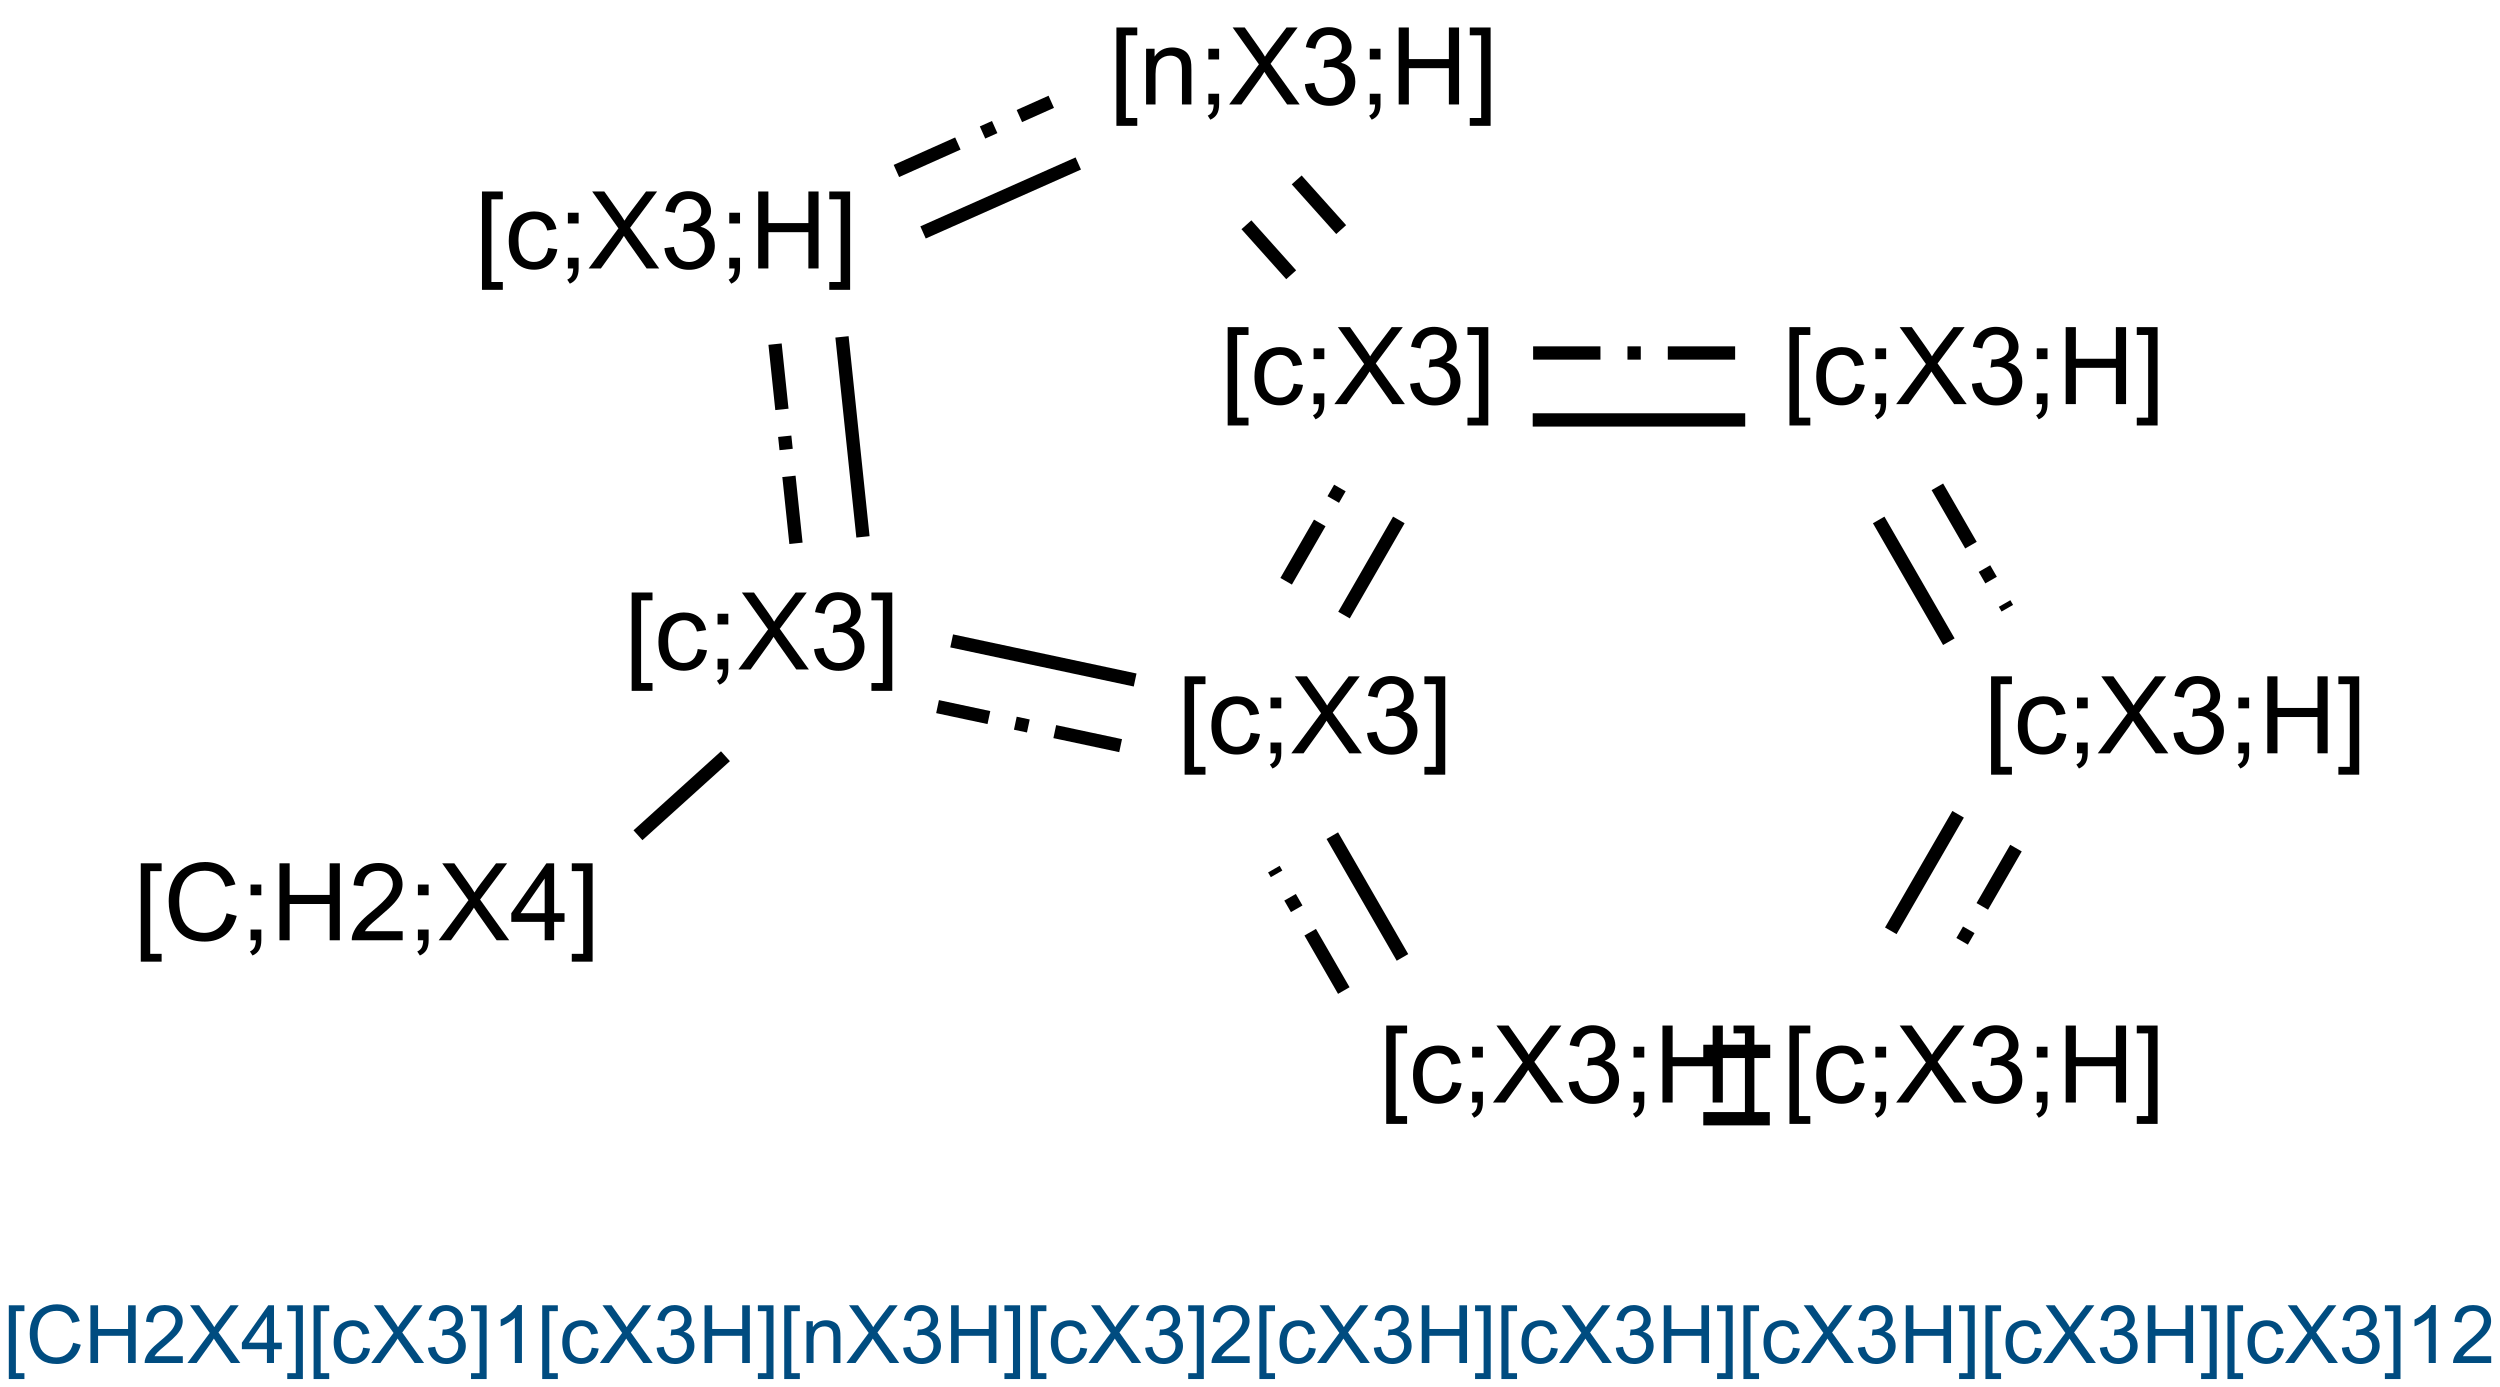 <?xml version="1.0" encoding="UTF-8"?>
<svg xmlns="http://www.w3.org/2000/svg" xmlns:xlink="http://www.w3.org/1999/xlink" width="620" height="344" viewBox="0 0 620 344">
<defs>
<g>
<g id="glyph-0-0">
<path d="M 3.332 0 L 3.332 -16.668 L 16.668 -16.668 L 16.668 0 Z M 3.75 -0.418 L 16.25 -0.418 L 16.25 -16.25 L 3.75 -16.25 Z M 3.75 -0.418 "/>
</g>
<g id="glyph-0-1">
<path d="M 1.809 5.301 L 1.809 -19.09 L 6.98 -19.09 L 6.98 -17.148 L 4.152 -17.148 L 4.152 3.359 L 6.98 3.359 L 6.98 5.301 Z M 1.809 5.301 "/>
</g>
<g id="glyph-0-2">
<path d="M 15.676 -6.691 L 18.203 -6.055 C 17.672 -3.977 16.719 -2.395 15.344 -1.309 C 13.965 -0.219 12.285 0.32 10.301 0.324 C 8.242 0.32 6.566 -0.094 5.281 -0.93 C 3.988 -1.766 3.008 -2.98 2.336 -4.57 C 1.66 -6.156 1.324 -7.859 1.328 -9.688 C 1.324 -11.672 1.703 -13.406 2.465 -14.887 C 3.223 -16.367 4.305 -17.492 5.707 -18.262 C 7.109 -19.027 8.652 -19.41 10.34 -19.414 C 12.246 -19.41 13.852 -18.926 15.156 -17.953 C 16.457 -16.98 17.363 -15.613 17.879 -13.855 L 15.391 -13.27 C 14.945 -14.656 14.301 -15.668 13.461 -16.301 C 12.617 -16.934 11.559 -17.25 10.285 -17.254 C 8.816 -17.25 7.59 -16.898 6.605 -16.199 C 5.617 -15.492 4.926 -14.547 4.531 -13.367 C 4.129 -12.18 3.93 -10.957 3.934 -9.699 C 3.93 -8.074 4.168 -6.66 4.641 -5.449 C 5.113 -4.238 5.848 -3.332 6.848 -2.734 C 7.844 -2.133 8.926 -1.832 10.09 -1.836 C 11.504 -1.832 12.699 -2.242 13.684 -3.059 C 14.66 -3.875 15.324 -5.086 15.676 -6.691 Z M 15.676 -6.691 "/>
</g>
<g id="glyph-0-3">
<path d="M 2.371 -11.16 L 2.371 -13.828 L 5.039 -13.828 L 5.039 -11.16 Z M 2.371 0 L 2.371 -2.668 L 5.039 -2.668 L 5.039 0 C 5.039 0.98 4.863 1.77 4.516 2.375 C 4.168 2.977 3.617 3.445 2.863 3.777 L 2.215 2.773 C 2.707 2.555 3.07 2.238 3.309 1.816 C 3.539 1.395 3.668 0.789 3.699 0 Z M 2.371 0 "/>
</g>
<g id="glyph-0-4">
<path d="M 2.137 0 L 2.137 -19.09 L 4.66 -19.09 L 4.66 -11.25 L 14.582 -11.25 L 14.582 -19.09 L 17.109 -19.09 L 17.109 0 L 14.582 0 L 14.582 -8.996 L 4.66 -8.996 L 4.66 0 Z M 2.137 0 "/>
</g>
<g id="glyph-0-5">
<path d="M 13.426 -2.254 L 13.426 0 L 0.809 0 C 0.789 -0.562 0.879 -1.105 1.082 -1.629 C 1.398 -2.488 1.91 -3.332 2.621 -4.168 C 3.324 -4.996 4.348 -5.961 5.691 -7.059 C 7.762 -8.758 9.164 -10.105 9.895 -11.098 C 10.621 -12.09 10.984 -13.027 10.988 -13.918 C 10.984 -14.844 10.652 -15.629 9.992 -16.27 C 9.324 -16.906 8.461 -17.227 7.395 -17.227 C 6.266 -17.227 5.363 -16.887 4.688 -16.211 C 4.008 -15.531 3.664 -14.594 3.66 -13.398 L 1.25 -13.645 C 1.41 -15.438 2.031 -16.809 3.109 -17.754 C 4.184 -18.695 5.629 -19.164 7.449 -19.168 C 9.277 -19.164 10.727 -18.656 11.797 -17.645 C 12.859 -16.625 13.395 -15.367 13.398 -13.867 C 13.395 -13.102 13.238 -12.352 12.93 -11.613 C 12.613 -10.875 12.094 -10.098 11.371 -9.281 C 10.645 -8.465 9.441 -7.344 7.762 -5.926 C 6.352 -4.738 5.449 -3.938 5.051 -3.52 C 4.652 -3.098 4.32 -2.676 4.062 -2.254 Z M 13.426 -2.254 "/>
</g>
<g id="glyph-0-6">
<path d="M 0.117 0 L 7.5 -9.949 L 0.988 -19.09 L 3.996 -19.09 L 7.461 -14.191 C 8.18 -13.176 8.691 -12.395 8.996 -11.848 C 9.418 -12.543 9.922 -13.266 10.508 -14.023 L 14.348 -19.09 L 17.098 -19.09 L 10.391 -10.09 L 17.617 0 L 14.492 0 L 9.688 -6.809 C 9.414 -7.199 9.137 -7.625 8.855 -8.086 C 8.426 -7.391 8.121 -6.91 7.941 -6.652 L 3.152 0 Z M 0.117 0 "/>
</g>
<g id="glyph-0-7">
<path d="M 8.621 0 L 8.621 -4.57 L 0.34 -4.57 L 0.34 -6.719 L 9.051 -19.09 L 10.965 -19.09 L 10.965 -6.719 L 13.543 -6.719 L 13.543 -4.57 L 10.965 -4.57 L 10.965 0 Z M 8.621 -6.719 L 8.621 -15.324 L 2.645 -6.719 Z M 8.621 -6.719 "/>
</g>
<g id="glyph-0-8">
<path d="M 5.676 5.301 L 0.508 5.301 L 0.508 3.359 L 3.332 3.359 L 3.332 -17.148 L 0.508 -17.148 L 0.508 -19.09 L 5.676 -19.09 Z M 5.676 5.301 "/>
</g>
<g id="glyph-0-9">
<path d="M 10.781 -5.066 L 13.086 -4.766 C 12.828 -3.172 12.184 -1.93 11.152 -1.035 C 10.113 -0.137 8.84 0.309 7.332 0.312 C 5.434 0.309 3.914 -0.305 2.766 -1.543 C 1.617 -2.777 1.043 -4.551 1.043 -6.863 C 1.043 -8.352 1.289 -9.66 1.785 -10.781 C 2.277 -11.898 3.031 -12.738 4.043 -13.301 C 5.051 -13.859 6.148 -14.137 7.344 -14.141 C 8.844 -14.137 10.074 -13.758 11.027 -13 C 11.98 -12.238 12.59 -11.16 12.863 -9.766 L 10.586 -9.414 C 10.367 -10.34 9.984 -11.039 9.434 -11.512 C 8.879 -11.977 8.211 -12.211 7.434 -12.215 C 6.25 -12.211 5.289 -11.789 4.555 -10.945 C 3.812 -10.098 3.445 -8.758 3.449 -6.926 C 3.445 -5.066 3.801 -3.715 4.516 -2.875 C 5.227 -2.031 6.156 -1.609 7.305 -1.613 C 8.223 -1.609 8.992 -1.895 9.609 -2.461 C 10.227 -3.023 10.617 -3.891 10.781 -5.066 Z M 10.781 -5.066 "/>
</g>
<g id="glyph-0-10">
<path d="M 1.121 -5.039 L 3.465 -5.352 C 3.73 -4.02 4.188 -3.062 4.836 -2.48 C 5.48 -1.891 6.27 -1.598 7.199 -1.602 C 8.301 -1.598 9.23 -1.98 9.992 -2.746 C 10.75 -3.508 11.133 -4.453 11.133 -5.586 C 11.133 -6.656 10.781 -7.543 10.078 -8.246 C 9.375 -8.941 8.48 -9.293 7.395 -9.297 C 6.949 -9.293 6.398 -9.207 5.742 -9.035 L 6.004 -11.094 C 6.156 -11.07 6.281 -11.062 6.379 -11.066 C 7.375 -11.062 8.273 -11.324 9.074 -11.848 C 9.871 -12.367 10.27 -13.168 10.273 -14.258 C 10.27 -15.113 9.98 -15.824 9.398 -16.391 C 8.816 -16.953 8.066 -17.238 7.148 -17.238 C 6.234 -17.238 5.473 -16.949 4.867 -16.379 C 4.258 -15.801 3.867 -14.941 3.699 -13.801 L 1.355 -14.219 C 1.637 -15.785 2.289 -17.004 3.309 -17.871 C 4.32 -18.734 5.582 -19.164 7.098 -19.168 C 8.137 -19.164 9.098 -18.941 9.973 -18.496 C 10.848 -18.047 11.516 -17.438 11.984 -16.664 C 12.445 -15.891 12.68 -15.07 12.684 -14.207 C 12.68 -13.379 12.457 -12.629 12.02 -11.953 C 11.574 -11.273 10.918 -10.734 10.051 -10.34 C 11.176 -10.078 12.055 -9.539 12.684 -8.719 C 13.305 -7.898 13.617 -6.871 13.621 -5.637 C 13.617 -3.969 13.008 -2.555 11.797 -1.398 C 10.578 -0.238 9.043 0.34 7.188 0.34 C 5.512 0.34 4.121 -0.156 3.016 -1.156 C 1.906 -2.152 1.273 -3.449 1.121 -5.039 Z M 1.121 -5.039 "/>
</g>
<g id="glyph-0-11">
<path d="M 1.758 0 L 1.758 -13.828 L 3.867 -13.828 L 3.867 -11.863 C 4.883 -13.379 6.348 -14.137 8.27 -14.141 C 9.098 -14.137 9.863 -13.988 10.566 -13.691 C 11.262 -13.391 11.785 -12.996 12.133 -12.512 C 12.48 -12.023 12.723 -11.449 12.863 -10.781 C 12.949 -10.344 12.996 -9.582 12.996 -8.504 L 12.996 0 L 10.652 0 L 10.652 -8.41 C 10.652 -9.363 10.559 -10.078 10.379 -10.551 C 10.191 -11.023 9.867 -11.402 9.406 -11.684 C 8.938 -11.965 8.395 -12.105 7.773 -12.109 C 6.773 -12.105 5.91 -11.789 5.188 -11.156 C 4.461 -10.523 4.102 -9.32 4.102 -7.551 L 4.102 0 Z M 1.758 0 "/>
</g>
<g id="glyph-1-0">
<path d="M 2.5 0 L 2.5 -12.5 L 12.5 -12.5 L 12.5 0 Z M 2.812 -0.312 L 12.188 -0.312 L 12.188 -12.188 L 2.812 -12.188 Z M 2.812 -0.312 "/>
</g>
<g id="glyph-1-1">
<path d="M 1.359 3.977 L 1.359 -14.316 L 5.234 -14.316 L 5.234 -12.859 L 3.117 -12.859 L 3.117 2.52 L 5.234 2.52 L 5.234 3.977 Z M 1.359 3.977 "/>
</g>
<g id="glyph-1-2">
<path d="M 11.758 -5.02 L 13.652 -4.539 C 13.254 -2.98 12.539 -1.793 11.508 -0.98 C 10.477 -0.164 9.215 0.238 7.727 0.242 C 6.18 0.238 4.922 -0.07 3.957 -0.699 C 2.988 -1.324 2.254 -2.234 1.75 -3.426 C 1.246 -4.617 0.996 -5.898 0.996 -7.266 C 0.996 -8.754 1.277 -10.051 1.848 -11.164 C 2.414 -12.273 3.227 -13.117 4.281 -13.695 C 5.332 -14.27 6.488 -14.559 7.754 -14.562 C 9.184 -14.559 10.391 -14.195 11.367 -13.469 C 12.344 -12.738 13.023 -11.711 13.406 -10.391 L 11.543 -9.953 C 11.211 -10.992 10.727 -11.75 10.098 -12.227 C 9.461 -12.699 8.668 -12.938 7.715 -12.938 C 6.609 -12.938 5.688 -12.672 4.953 -12.148 C 4.211 -11.617 3.695 -10.91 3.398 -10.023 C 3.098 -9.133 2.945 -8.215 2.949 -7.273 C 2.945 -6.055 3.125 -4.992 3.48 -4.086 C 3.836 -3.176 4.387 -2.5 5.137 -2.051 C 5.883 -1.598 6.695 -1.371 7.57 -1.375 C 8.629 -1.371 9.523 -1.676 10.262 -2.293 C 10.996 -2.902 11.496 -3.812 11.758 -5.02 Z M 11.758 -5.02 "/>
</g>
<g id="glyph-1-3">
<path d="M 1.602 0 L 1.602 -14.316 L 3.496 -14.316 L 3.496 -8.438 L 10.938 -8.438 L 10.938 -14.316 L 12.832 -14.316 L 12.832 0 L 10.938 0 L 10.938 -6.75 L 3.496 -6.75 L 3.496 0 Z M 1.602 0 "/>
</g>
<g id="glyph-1-4">
<path d="M 10.07 -1.688 L 10.07 0 L 0.605 0 C 0.59 -0.422 0.66 -0.828 0.812 -1.219 C 1.051 -1.863 1.438 -2.496 1.969 -3.125 C 2.5 -3.746 3.266 -4.469 4.266 -5.293 C 5.82 -6.566 6.871 -7.578 7.422 -8.324 C 7.965 -9.07 8.238 -9.773 8.242 -10.438 C 8.238 -11.133 7.988 -11.723 7.496 -12.203 C 6.996 -12.68 6.348 -12.918 5.547 -12.922 C 4.699 -12.918 4.023 -12.664 3.516 -12.16 C 3.008 -11.648 2.75 -10.945 2.742 -10.047 L 0.938 -10.234 C 1.062 -11.582 1.527 -12.609 2.336 -13.316 C 3.141 -14.02 4.223 -14.371 5.586 -14.375 C 6.957 -14.371 8.047 -13.992 8.848 -13.23 C 9.645 -12.469 10.043 -11.523 10.047 -10.398 C 10.043 -9.824 9.926 -9.262 9.695 -8.711 C 9.457 -8.156 9.066 -7.574 8.527 -6.965 C 7.98 -6.352 7.078 -5.512 5.82 -4.445 C 4.762 -3.559 4.086 -2.957 3.789 -2.641 C 3.488 -2.324 3.242 -2.008 3.047 -1.688 Z M 10.07 -1.688 "/>
</g>
<g id="glyph-1-5">
<path d="M 0.086 0 L 5.625 -7.461 L 0.742 -14.316 L 3 -14.316 L 5.594 -10.645 C 6.133 -9.879 6.52 -9.293 6.75 -8.887 C 7.066 -9.406 7.441 -9.949 7.883 -10.516 L 10.762 -14.316 L 12.82 -14.316 L 7.793 -7.57 L 13.211 0 L 10.867 0 L 7.266 -5.109 C 7.062 -5.398 6.852 -5.715 6.641 -6.062 C 6.32 -5.539 6.094 -5.184 5.957 -4.992 L 2.363 0 Z M 0.086 0 "/>
</g>
<g id="glyph-1-6">
<path d="M 6.465 0 L 6.465 -3.43 L 0.254 -3.43 L 0.254 -5.039 L 6.789 -14.316 L 8.223 -14.316 L 8.223 -5.039 L 10.156 -5.039 L 10.156 -3.43 L 8.223 -3.43 L 8.223 0 Z M 6.465 -5.039 L 6.465 -11.492 L 1.984 -5.039 Z M 6.465 -5.039 "/>
</g>
<g id="glyph-1-7">
<path d="M 4.258 3.977 L 0.383 3.977 L 0.383 2.52 L 2.5 2.52 L 2.5 -12.859 L 0.383 -12.859 L 0.383 -14.316 L 4.258 -14.316 Z M 4.258 3.977 "/>
</g>
<g id="glyph-1-8">
<path d="M 8.086 -3.797 L 9.812 -3.574 C 9.621 -2.383 9.137 -1.449 8.363 -0.777 C 7.582 -0.102 6.629 0.234 5.5 0.234 C 4.074 0.234 2.934 -0.227 2.074 -1.156 C 1.211 -2.078 0.777 -3.41 0.781 -5.148 C 0.777 -6.266 0.965 -7.246 1.336 -8.086 C 1.707 -8.922 2.27 -9.551 3.031 -9.973 C 3.789 -10.395 4.617 -10.605 5.508 -10.605 C 6.633 -10.605 7.551 -10.32 8.27 -9.75 C 8.98 -9.18 9.441 -8.371 9.648 -7.324 L 7.938 -7.062 C 7.773 -7.754 7.484 -8.277 7.074 -8.633 C 6.656 -8.98 6.16 -9.156 5.578 -9.16 C 4.691 -9.156 3.969 -8.84 3.418 -8.207 C 2.859 -7.57 2.582 -6.566 2.586 -5.195 C 2.582 -3.801 2.852 -2.789 3.387 -2.156 C 3.918 -1.523 4.613 -1.207 5.477 -1.211 C 6.168 -1.207 6.746 -1.418 7.207 -1.844 C 7.668 -2.266 7.961 -2.918 8.086 -3.797 Z M 8.086 -3.797 "/>
</g>
<g id="glyph-1-9">
<path d="M 0.84 -3.781 L 2.598 -4.016 C 2.793 -3.016 3.137 -2.297 3.625 -1.859 C 4.109 -1.418 4.699 -1.199 5.398 -1.203 C 6.223 -1.199 6.922 -1.488 7.496 -2.062 C 8.062 -2.633 8.348 -3.34 8.352 -4.188 C 8.348 -4.992 8.086 -5.656 7.559 -6.184 C 7.027 -6.707 6.355 -6.973 5.547 -6.973 C 5.211 -6.973 4.797 -6.906 4.305 -6.777 L 4.5 -8.32 C 4.617 -8.305 4.711 -8.297 4.785 -8.301 C 5.531 -8.297 6.203 -8.492 6.805 -8.887 C 7.398 -9.273 7.699 -9.875 7.703 -10.695 C 7.699 -11.336 7.48 -11.871 7.051 -12.293 C 6.613 -12.715 6.051 -12.926 5.359 -12.93 C 4.676 -12.926 4.105 -12.711 3.652 -12.285 C 3.191 -11.852 2.898 -11.207 2.773 -10.352 L 1.016 -10.664 C 1.227 -11.84 1.715 -12.75 2.48 -13.402 C 3.238 -14.047 4.188 -14.371 5.32 -14.375 C 6.102 -14.371 6.82 -14.203 7.48 -13.871 C 8.137 -13.531 8.641 -13.074 8.988 -12.5 C 9.336 -11.918 9.508 -11.305 9.512 -10.656 C 9.508 -10.035 9.344 -9.473 9.012 -8.965 C 8.68 -8.457 8.188 -8.051 7.539 -7.754 C 8.383 -7.555 9.039 -7.152 9.512 -6.539 C 9.977 -5.922 10.211 -5.148 10.215 -4.227 C 10.211 -2.973 9.758 -1.914 8.848 -1.047 C 7.934 -0.18 6.781 0.25 5.391 0.254 C 4.133 0.25 3.09 -0.121 2.262 -0.867 C 1.43 -1.617 0.953 -2.586 0.84 -3.781 Z M 0.84 -3.781 "/>
</g>
<g id="glyph-1-10">
<path d="M 7.453 0 L 5.695 0 L 5.695 -11.203 C 5.27 -10.797 4.711 -10.391 4.027 -9.988 C 3.34 -9.582 2.727 -9.281 2.18 -9.082 L 2.18 -10.781 C 3.16 -11.242 4.016 -11.801 4.754 -12.461 C 5.488 -13.113 6.012 -13.75 6.32 -14.375 L 7.453 -14.375 Z M 7.453 0 "/>
</g>
<g id="glyph-1-11">
<path d="M 1.32 0 L 1.32 -10.371 L 2.898 -10.371 L 2.898 -8.898 C 3.66 -10.035 4.762 -10.605 6.203 -10.605 C 6.824 -10.605 7.398 -10.492 7.926 -10.266 C 8.445 -10.039 8.836 -9.742 9.102 -9.383 C 9.359 -9.016 9.543 -8.586 9.648 -8.086 C 9.711 -7.758 9.742 -7.188 9.746 -6.375 L 9.746 0 L 7.988 0 L 7.988 -6.309 C 7.984 -7.023 7.918 -7.559 7.781 -7.914 C 7.645 -8.266 7.402 -8.547 7.055 -8.762 C 6.703 -8.973 6.293 -9.082 5.828 -9.082 C 5.078 -9.082 4.434 -8.844 3.891 -8.367 C 3.348 -7.891 3.074 -6.988 3.078 -5.664 L 3.078 0 Z M 1.32 0 "/>
</g>
</g>
</defs>
<rect x="-62" y="-34.4" width="744" height="412.8" fill="rgb(100%, 100%, 100%)" fill-opacity="1"/>
<path fill="none" stroke-width="0.033" stroke-linecap="butt" stroke-linejoin="miter" stroke="rgb(0%, 0%, 0%)" stroke-opacity="1" stroke-miterlimit="10" d="M 0.239 1.856 L 0.456 1.66 " transform="matrix(100, 0, 0, 100, 134.313, 21.543)"/>
<path fill="none" stroke-width="0.033" stroke-linecap="butt" stroke-linejoin="miter" stroke="rgb(0%, 0%, 0%)" stroke-opacity="1" stroke-miterlimit="10" d="M 0.797 1.116 L 0.745 0.62 " transform="matrix(100, 0, 0, 100, 134.313, 21.543)"/>
<path fill="none" stroke-width="0.033" stroke-linecap="butt" stroke-linejoin="miter" stroke="rgb(0%, 0%, 0%)" stroke-opacity="1" stroke-dasharray="0.167 0.067 0.033 0.067" stroke-dashoffset="0.333" stroke-miterlimit="10" d="M 0.631 1.133 L 0.579 0.638 " transform="matrix(100, 0, 0, 100, 134.313, 21.543)"/>
<path fill="none" stroke-width="0.033" stroke-linecap="butt" stroke-linejoin="miter" stroke="rgb(0%, 0%, 0%)" stroke-opacity="1" stroke-miterlimit="10" d="M 0.946 0.361 L 1.331 0.19 " transform="matrix(100, 0, 0, 100, 134.313, 21.543)"/>
<path fill="none" stroke-width="0.033" stroke-linecap="butt" stroke-linejoin="miter" stroke="rgb(0%, 0%, 0%)" stroke-opacity="1" stroke-dasharray="0.167 0.067 0.033 0.067" stroke-dashoffset="0.333" stroke-miterlimit="10" d="M 0.879 0.209 L 1.264 0.037 " transform="matrix(100, 0, 0, 100, 134.313, 21.543)"/>
<path fill="none" stroke-width="0.033" stroke-linecap="butt" stroke-linejoin="miter" stroke="rgb(0%, 0%, 0%)" stroke-opacity="1" stroke-miterlimit="10" d="M 1.748 0.342 L 1.859 0.466 " transform="matrix(100, 0, 0, 100, 134.313, 21.543)"/>
<path fill="none" stroke-width="0.033" stroke-linecap="butt" stroke-linejoin="miter" stroke="rgb(0%, 0%, 0%)" stroke-opacity="1" stroke-dasharray="0.167 0.067 0.033 0.067" stroke-dashoffset="0.333" stroke-miterlimit="10" d="M 1.872 0.23 L 1.983 0.354 " transform="matrix(100, 0, 0, 100, 134.313, 21.543)"/>
<path fill="none" stroke-width="0.033" stroke-linecap="butt" stroke-linejoin="miter" stroke="rgb(0%, 0%, 0%)" stroke-opacity="1" stroke-miterlimit="10" d="M 2.458 0.826 L 2.985 0.826 " transform="matrix(100, 0, 0, 100, 134.313, 21.543)"/>
<path fill="none" stroke-width="0.033" stroke-linecap="butt" stroke-linejoin="miter" stroke="rgb(0%, 0%, 0%)" stroke-opacity="1" stroke-dasharray="0.167 0.067 0.033 0.067" stroke-dashoffset="0.333" stroke-miterlimit="10" d="M 2.458 0.66 L 2.985 0.66 " transform="matrix(100, 0, 0, 100, 134.313, 21.543)"/>
<path fill="none" stroke-width="0.033" stroke-linecap="butt" stroke-linejoin="miter" stroke="rgb(0%, 0%, 0%)" stroke-opacity="1" stroke-miterlimit="10" d="M 3.316 1.074 L 3.49 1.376 " transform="matrix(100, 0, 0, 100, 134.313, 21.543)"/>
<path fill="none" stroke-width="0.033" stroke-linecap="butt" stroke-linejoin="miter" stroke="rgb(0%, 0%, 0%)" stroke-opacity="1" stroke-dasharray="0.167 0.067 0.033 0.067" stroke-dashoffset="0.333" stroke-miterlimit="10" d="M 3.461 0.991 L 3.635 1.293 " transform="matrix(100, 0, 0, 100, 134.313, 21.543)"/>
<path fill="none" stroke-width="0.033" stroke-linecap="butt" stroke-linejoin="miter" stroke="rgb(0%, 0%, 0%)" stroke-opacity="1" stroke-miterlimit="10" d="M 3.513 1.804 L 3.346 2.093 " transform="matrix(100, 0, 0, 100, 134.313, 21.543)"/>
<path fill="none" stroke-width="0.033" stroke-linecap="butt" stroke-linejoin="miter" stroke="rgb(0%, 0%, 0%)" stroke-opacity="1" stroke-dasharray="0.167 0.067 0.033 0.067" stroke-dashoffset="0.333" stroke-miterlimit="10" d="M 3.657 1.887 L 3.49 2.176 " transform="matrix(100, 0, 0, 100, 134.313, 21.543)"/>
<path fill="none" stroke-width="0.033" stroke-linecap="butt" stroke-linejoin="miter" stroke="rgb(0%, 0%, 0%)" stroke-opacity="1" stroke-miterlimit="10" d="M 3.047 2.392 L 2.881 2.392 " transform="matrix(100, 0, 0, 100, 134.313, 21.543)"/>
<path fill="none" stroke-width="0.033" stroke-linecap="butt" stroke-linejoin="miter" stroke="rgb(0%, 0%, 0%)" stroke-opacity="1" stroke-dasharray="0.167 0.067 0.033 0.067" stroke-dashoffset="0.333" stroke-miterlimit="10" d="M 3.047 2.559 L 2.881 2.559 " transform="matrix(100, 0, 0, 100, 134.313, 21.543)"/>
<path fill="none" stroke-width="0.033" stroke-linecap="butt" stroke-linejoin="miter" stroke="rgb(0%, 0%, 0%)" stroke-opacity="1" stroke-miterlimit="10" d="M 2.135 2.159 L 1.961 1.857 " transform="matrix(100, 0, 0, 100, 134.313, 21.543)"/>
<path fill="none" stroke-width="0.033" stroke-linecap="butt" stroke-linejoin="miter" stroke="rgb(0%, 0%, 0%)" stroke-opacity="1" stroke-dasharray="0.167 0.067 0.033 0.067" stroke-dashoffset="0.333" stroke-miterlimit="10" d="M 1.99 2.242 L 1.816 1.94 " transform="matrix(100, 0, 0, 100, 134.313, 21.543)"/>
<path fill="none" stroke-width="0.033" stroke-linecap="butt" stroke-linejoin="miter" stroke="rgb(0%, 0%, 0%)" stroke-opacity="1" stroke-miterlimit="10" d="M 1.472 1.471 L 1.017 1.374 " transform="matrix(100, 0, 0, 100, 134.313, 21.543)"/>
<path fill="none" stroke-width="0.033" stroke-linecap="butt" stroke-linejoin="miter" stroke="rgb(0%, 0%, 0%)" stroke-opacity="1" stroke-dasharray="0.167 0.067 0.033 0.067" stroke-dashoffset="0.333" stroke-miterlimit="10" d="M 1.437 1.634 L 0.982 1.537 " transform="matrix(100, 0, 0, 100, 134.313, 21.543)"/>
<path fill="none" stroke-width="0.033" stroke-linecap="butt" stroke-linejoin="miter" stroke="rgb(0%, 0%, 0%)" stroke-opacity="1" stroke-miterlimit="10" d="M 1.99 1.31 L 2.126 1.074 " transform="matrix(100, 0, 0, 100, 134.313, 21.543)"/>
<path fill="none" stroke-width="0.033" stroke-linecap="butt" stroke-linejoin="miter" stroke="rgb(0%, 0%, 0%)" stroke-opacity="1" stroke-dasharray="0.167 0.067 0.033 0.067" stroke-dashoffset="0.333" stroke-miterlimit="10" d="M 1.846 1.227 L 1.982 0.991 " transform="matrix(100, 0, 0, 100, 134.313, 21.543)"/>
<g fill="rgb(0%, 0%, 0%)" fill-opacity="1">
<use xlink:href="#glyph-0-1" x="33.102" y="233.191"/>
<use xlink:href="#glyph-0-2" x="40.51" y="233.191"/>
<use xlink:href="#glyph-0-3" x="59.768" y="233.191"/>
<use xlink:href="#glyph-0-4" x="67.177" y="233.191"/>
<use xlink:href="#glyph-0-5" x="86.435" y="233.191"/>
<use xlink:href="#glyph-0-3" x="101.266" y="233.191"/>
<use xlink:href="#glyph-0-6" x="108.674" y="233.191"/>
<use xlink:href="#glyph-0-7" x="126.461" y="233.191"/>
<use xlink:href="#glyph-0-8" x="141.292" y="233.191"/>
</g>
<g fill="rgb(0%, 0%, 0%)" fill-opacity="1">
<use xlink:href="#glyph-0-1" x="154.84" y="166.031"/>
<use xlink:href="#glyph-0-9" x="162.249" y="166.031"/>
<use xlink:href="#glyph-0-3" x="175.582" y="166.031"/>
<use xlink:href="#glyph-0-6" x="182.991" y="166.031"/>
<use xlink:href="#glyph-0-10" x="200.777" y="166.031"/>
<use xlink:href="#glyph-0-8" x="215.608" y="166.031"/>
</g>
<g fill="rgb(0%, 0%, 0%)" fill-opacity="1">
<use xlink:href="#glyph-0-1" x="117.719" y="66.578"/>
<use xlink:href="#glyph-0-9" x="125.128" y="66.578"/>
<use xlink:href="#glyph-0-3" x="138.461" y="66.578"/>
<use xlink:href="#glyph-0-6" x="145.87" y="66.578"/>
<use xlink:href="#glyph-0-10" x="163.656" y="66.578"/>
<use xlink:href="#glyph-0-3" x="178.487" y="66.578"/>
<use xlink:href="#glyph-0-4" x="185.896" y="66.578"/>
<use xlink:href="#glyph-0-8" x="205.154" y="66.578"/>
</g>
<g fill="rgb(0%, 0%, 0%)" fill-opacity="1">
<use xlink:href="#glyph-0-1" x="275.062" y="25.906"/>
<use xlink:href="#glyph-0-11" x="282.471" y="25.906"/>
<use xlink:href="#glyph-0-3" x="297.302" y="25.906"/>
<use xlink:href="#glyph-0-6" x="304.711" y="25.906"/>
<use xlink:href="#glyph-0-10" x="322.497" y="25.906"/>
<use xlink:href="#glyph-0-3" x="337.328" y="25.906"/>
<use xlink:href="#glyph-0-4" x="344.737" y="25.906"/>
<use xlink:href="#glyph-0-8" x="363.995" y="25.906"/>
</g>
<g fill="rgb(0%, 0%, 0%)" fill-opacity="1">
<use xlink:href="#glyph-0-1" x="302.652" y="100.219"/>
<use xlink:href="#glyph-0-9" x="310.061" y="100.219"/>
<use xlink:href="#glyph-0-3" x="323.395" y="100.219"/>
<use xlink:href="#glyph-0-6" x="330.803" y="100.219"/>
<use xlink:href="#glyph-0-10" x="348.59" y="100.219"/>
<use xlink:href="#glyph-0-8" x="363.421" y="100.219"/>
</g>
<g fill="rgb(0%, 0%, 0%)" fill-opacity="1">
<use xlink:href="#glyph-0-1" x="441.977" y="100.219"/>
<use xlink:href="#glyph-0-9" x="449.385" y="100.219"/>
<use xlink:href="#glyph-0-3" x="462.719" y="100.219"/>
<use xlink:href="#glyph-0-6" x="470.128" y="100.219"/>
<use xlink:href="#glyph-0-10" x="487.914" y="100.219"/>
<use xlink:href="#glyph-0-3" x="502.745" y="100.219"/>
<use xlink:href="#glyph-0-4" x="510.154" y="100.219"/>
<use xlink:href="#glyph-0-8" x="529.411" y="100.219"/>
</g>
<g fill="rgb(0%, 0%, 0%)" fill-opacity="1">
<use xlink:href="#glyph-0-1" x="491.977" y="186.82"/>
<use xlink:href="#glyph-0-9" x="499.385" y="186.82"/>
<use xlink:href="#glyph-0-3" x="512.719" y="186.82"/>
<use xlink:href="#glyph-0-6" x="520.128" y="186.82"/>
<use xlink:href="#glyph-0-10" x="537.914" y="186.82"/>
<use xlink:href="#glyph-0-3" x="552.745" y="186.82"/>
<use xlink:href="#glyph-0-4" x="560.154" y="186.82"/>
<use xlink:href="#glyph-0-8" x="579.411" y="186.82"/>
</g>
<g fill="rgb(0%, 0%, 0%)" fill-opacity="1">
<use xlink:href="#glyph-0-1" x="441.977" y="273.426"/>
<use xlink:href="#glyph-0-9" x="449.385" y="273.426"/>
<use xlink:href="#glyph-0-3" x="462.719" y="273.426"/>
<use xlink:href="#glyph-0-6" x="470.128" y="273.426"/>
<use xlink:href="#glyph-0-10" x="487.914" y="273.426"/>
<use xlink:href="#glyph-0-3" x="502.745" y="273.426"/>
<use xlink:href="#glyph-0-4" x="510.154" y="273.426"/>
<use xlink:href="#glyph-0-8" x="529.411" y="273.426"/>
</g>
<g fill="rgb(0%, 0%, 0%)" fill-opacity="1">
<use xlink:href="#glyph-0-1" x="341.977" y="273.426"/>
<use xlink:href="#glyph-0-9" x="349.385" y="273.426"/>
<use xlink:href="#glyph-0-3" x="362.719" y="273.426"/>
<use xlink:href="#glyph-0-6" x="370.128" y="273.426"/>
<use xlink:href="#glyph-0-10" x="387.914" y="273.426"/>
<use xlink:href="#glyph-0-3" x="402.745" y="273.426"/>
<use xlink:href="#glyph-0-4" x="410.154" y="273.426"/>
<use xlink:href="#glyph-0-8" x="429.411" y="273.426"/>
</g>
<g fill="rgb(0%, 0%, 0%)" fill-opacity="1">
<use xlink:href="#glyph-0-1" x="291.977" y="186.82"/>
<use xlink:href="#glyph-0-9" x="299.385" y="186.82"/>
<use xlink:href="#glyph-0-3" x="312.719" y="186.82"/>
<use xlink:href="#glyph-0-6" x="320.128" y="186.82"/>
<use xlink:href="#glyph-0-10" x="337.914" y="186.82"/>
<use xlink:href="#glyph-0-8" x="352.745" y="186.82"/>
</g>
<g fill="rgb(0%, 30%, 50%)" fill-opacity="1">
<use xlink:href="#glyph-1-1" x="0.824" y="338.027"/>
<use xlink:href="#glyph-1-2" x="6.381" y="338.027"/>
<use xlink:href="#glyph-1-3" x="20.824" y="338.027"/>
<use xlink:href="#glyph-1-4" x="35.268" y="338.027"/>
<use xlink:href="#glyph-1-5" x="46.391" y="338.027"/>
<use xlink:href="#glyph-1-6" x="59.73" y="338.027"/>
<use xlink:href="#glyph-1-7" x="70.854" y="338.027"/>
<use xlink:href="#glyph-1-1" x="76.41" y="338.027"/>
<use xlink:href="#glyph-1-8" x="81.967" y="338.027"/>
<use xlink:href="#glyph-1-5" x="91.967" y="338.027"/>
<use xlink:href="#glyph-1-9" x="105.307" y="338.027"/>
<use xlink:href="#glyph-1-7" x="116.43" y="338.027"/>
<use xlink:href="#glyph-1-10" x="121.986" y="338.027"/>
<use xlink:href="#glyph-1-1" x="133.109" y="338.027"/>
<use xlink:href="#glyph-1-8" x="138.666" y="338.027"/>
<use xlink:href="#glyph-1-5" x="148.666" y="338.027"/>
<use xlink:href="#glyph-1-9" x="162.006" y="338.027"/>
<use xlink:href="#glyph-1-3" x="173.129" y="338.027"/>
<use xlink:href="#glyph-1-7" x="187.572" y="338.027"/>
<use xlink:href="#glyph-1-1" x="193.129" y="338.027"/>
<use xlink:href="#glyph-1-11" x="198.686" y="338.027"/>
<use xlink:href="#glyph-1-5" x="209.809" y="338.027"/>
<use xlink:href="#glyph-1-9" x="223.148" y="338.027"/>
<use xlink:href="#glyph-1-3" x="234.271" y="338.027"/>
<use xlink:href="#glyph-1-7" x="248.715" y="338.027"/>
<use xlink:href="#glyph-1-1" x="254.271" y="338.027"/>
<use xlink:href="#glyph-1-8" x="259.828" y="338.027"/>
<use xlink:href="#glyph-1-5" x="269.828" y="338.027"/>
<use xlink:href="#glyph-1-9" x="283.168" y="338.027"/>
<use xlink:href="#glyph-1-7" x="294.291" y="338.027"/>
<use xlink:href="#glyph-1-4" x="299.848" y="338.027"/>
<use xlink:href="#glyph-1-1" x="310.971" y="338.027"/>
<use xlink:href="#glyph-1-8" x="316.527" y="338.027"/>
<use xlink:href="#glyph-1-5" x="326.527" y="338.027"/>
<use xlink:href="#glyph-1-9" x="339.867" y="338.027"/>
<use xlink:href="#glyph-1-3" x="350.99" y="338.027"/>
<use xlink:href="#glyph-1-7" x="365.434" y="338.027"/>
<use xlink:href="#glyph-1-1" x="370.99" y="338.027"/>
<use xlink:href="#glyph-1-8" x="376.547" y="338.027"/>
<use xlink:href="#glyph-1-5" x="386.547" y="338.027"/>
<use xlink:href="#glyph-1-9" x="399.887" y="338.027"/>
<use xlink:href="#glyph-1-3" x="411.01" y="338.027"/>
<use xlink:href="#glyph-1-7" x="425.453" y="338.027"/>
<use xlink:href="#glyph-1-1" x="431.01" y="338.027"/>
<use xlink:href="#glyph-1-8" x="436.566" y="338.027"/>
<use xlink:href="#glyph-1-5" x="446.566" y="338.027"/>
<use xlink:href="#glyph-1-9" x="459.906" y="338.027"/>
<use xlink:href="#glyph-1-3" x="471.029" y="338.027"/>
<use xlink:href="#glyph-1-7" x="485.473" y="338.027"/>
<use xlink:href="#glyph-1-1" x="491.029" y="338.027"/>
<use xlink:href="#glyph-1-8" x="496.586" y="338.027"/>
<use xlink:href="#glyph-1-5" x="506.586" y="338.027"/>
<use xlink:href="#glyph-1-9" x="519.926" y="338.027"/>
<use xlink:href="#glyph-1-3" x="531.049" y="338.027"/>
<use xlink:href="#glyph-1-7" x="545.492" y="338.027"/>
<use xlink:href="#glyph-1-1" x="551.049" y="338.027"/>
<use xlink:href="#glyph-1-8" x="556.605" y="338.027"/>
<use xlink:href="#glyph-1-5" x="566.605" y="338.027"/>
<use xlink:href="#glyph-1-9" x="579.945" y="338.027"/>
<use xlink:href="#glyph-1-7" x="591.068" y="338.027"/>
<use xlink:href="#glyph-1-10" x="596.625" y="338.027"/>
<use xlink:href="#glyph-1-4" x="607.748" y="338.027"/>
</g>
</svg>

